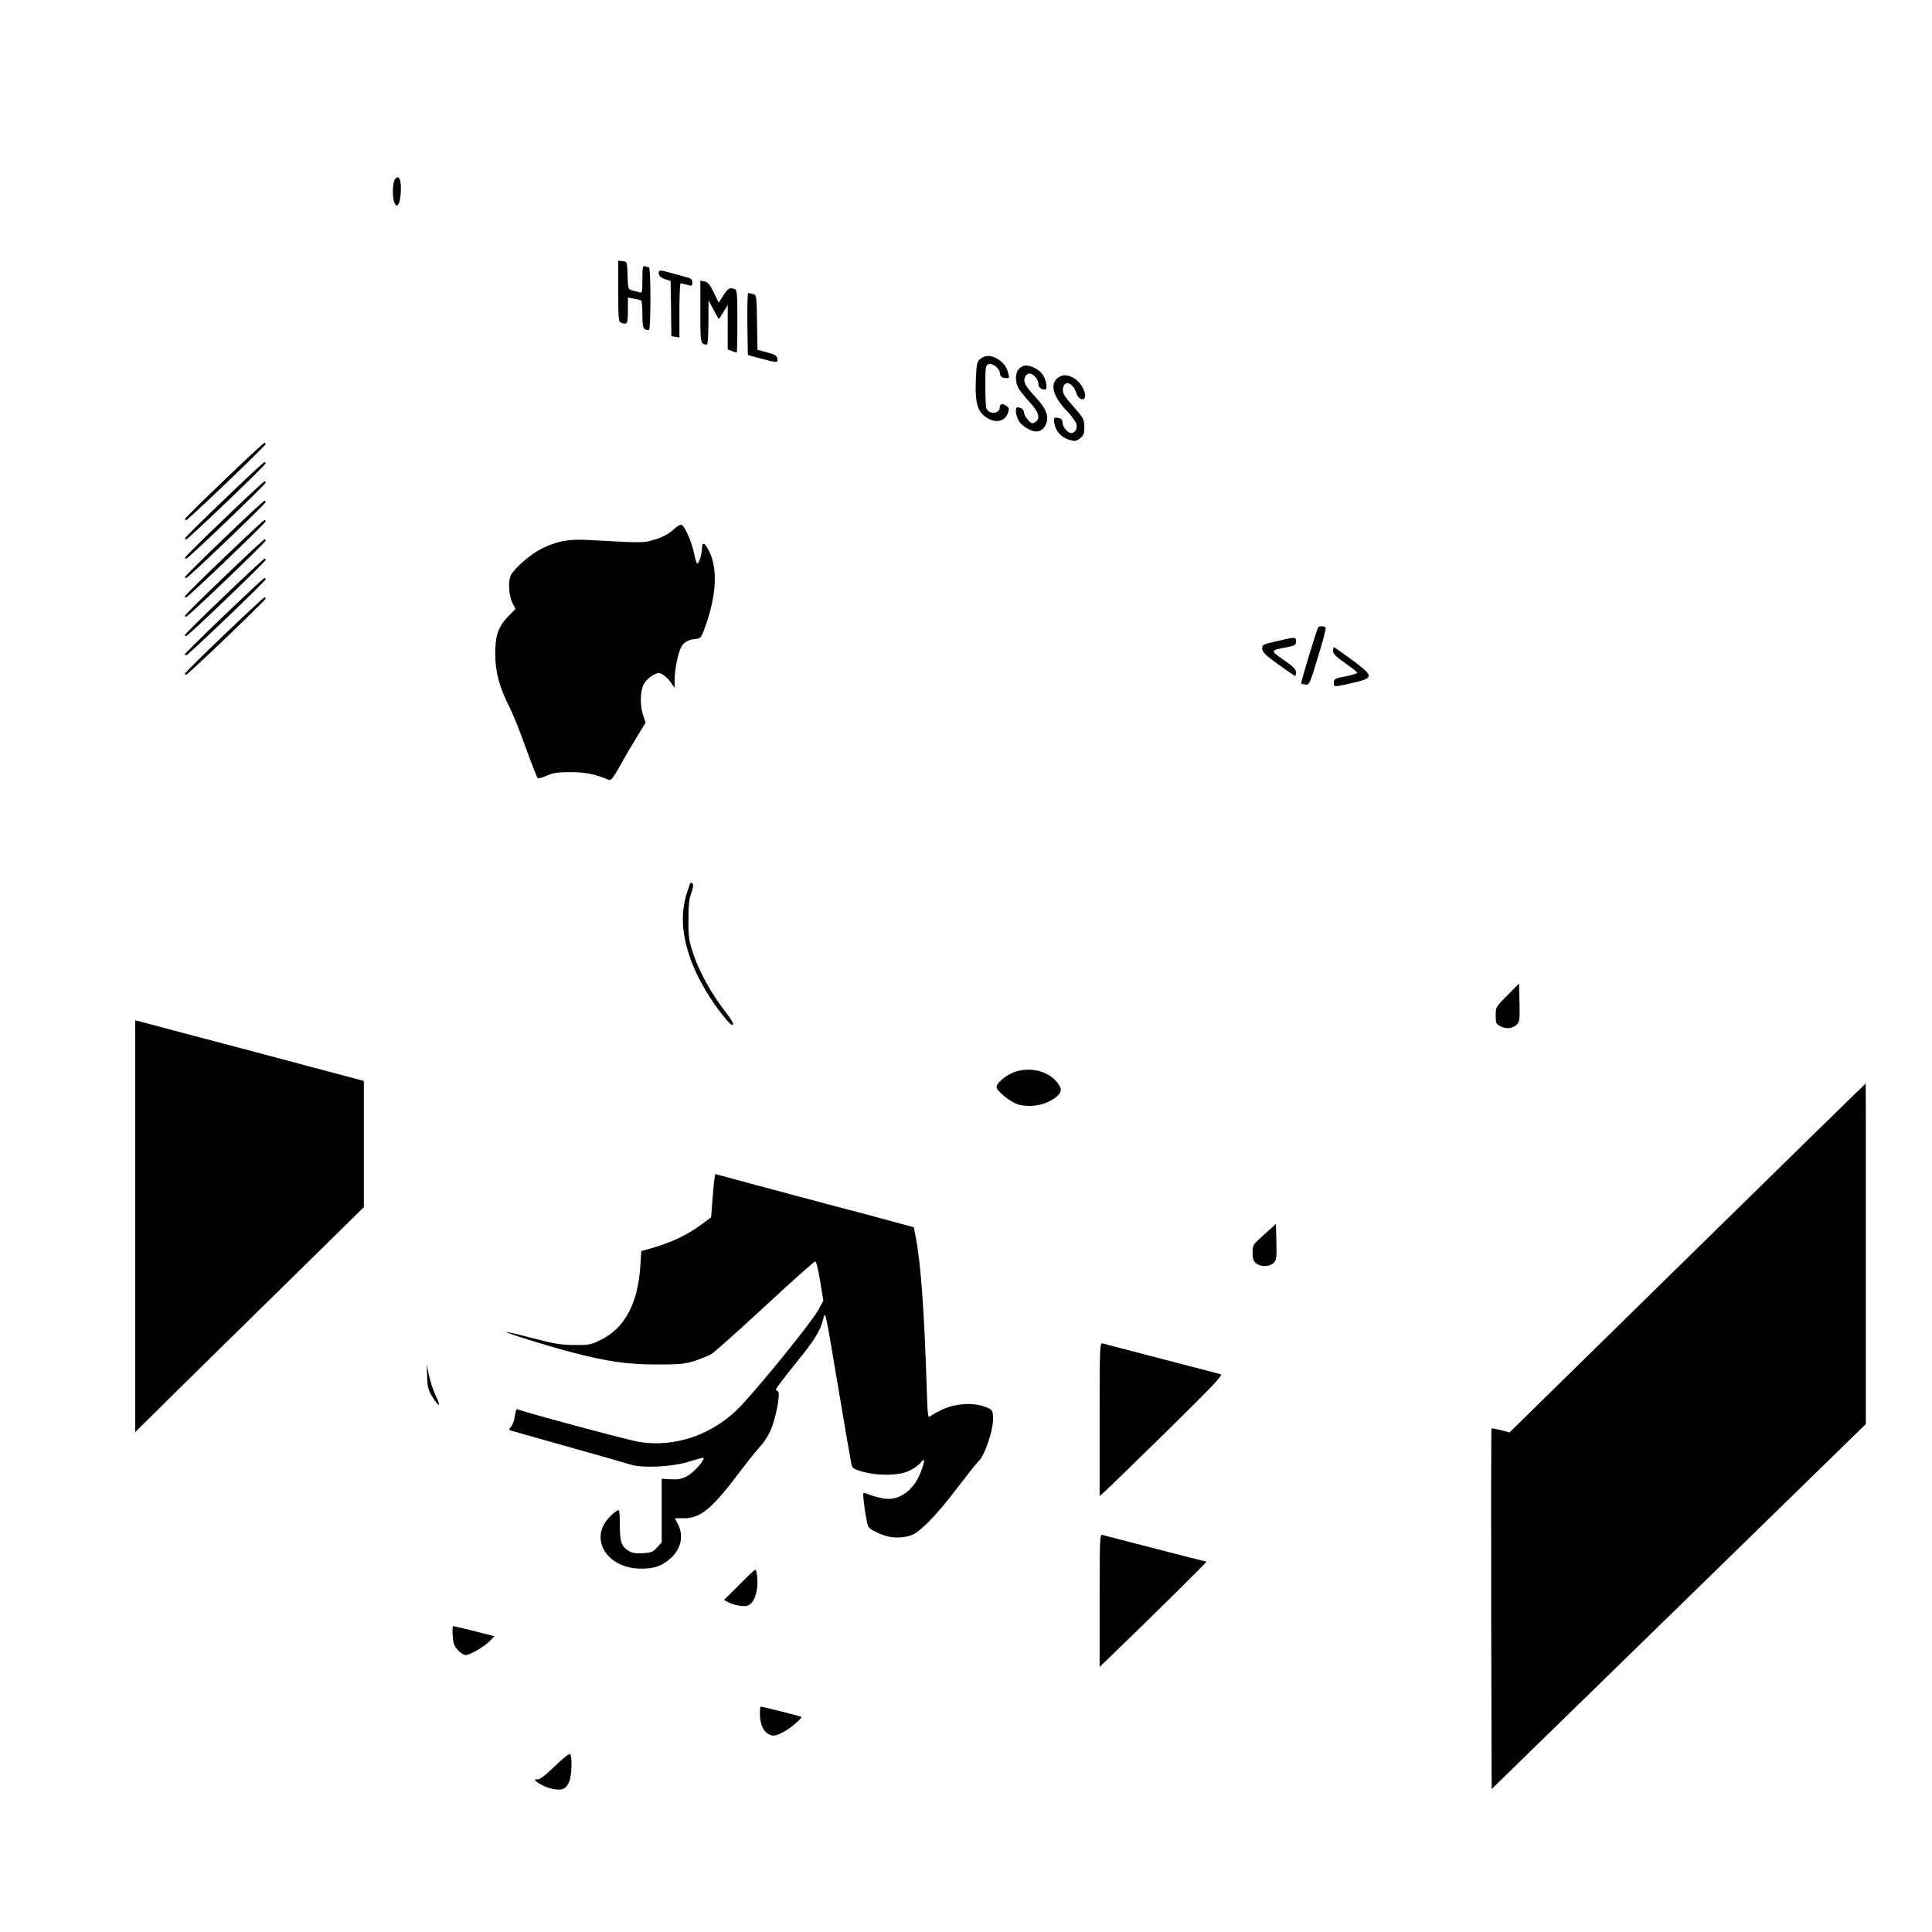 <?xml version="1.0" standalone="no"?>
<!DOCTYPE svg PUBLIC "-//W3C//DTD SVG 20010904//EN"
 "http://www.w3.org/TR/2001/REC-SVG-20010904/DTD/svg10.dtd">
<svg version="1.0" xmlns="http://www.w3.org/2000/svg"
 width="1200pt" height="1200pt" viewBox="0 0 1200 1200"
 preserveAspectRatio="xMidYMid meet">

<g transform="translate(0,1200) scale(0.1,-0.1)"
fill="#000000" stroke="none">
<path d="M2450 10881 c-13 -26 -13 -117 1 -143 11 -21 12 -21 25 -3 14 19 19
120 8 149 -8 21 -21 20 -34 -3z"/>
<path d="M3840 10192 c0 -164 2 -191 16 -196 40 -15 44 -9 44 75 l0 81 37 -7
c21 -4 41 -9 45 -11 5 -3 8 -43 8 -89 0 -83 5 -95 41 -95 5 0 9 83 9 195 0
112 -4 195 -9 195 -5 0 -16 3 -25 6 -14 5 -16 -6 -16 -81 0 -78 -2 -86 -17
-81 -10 3 -30 8 -45 12 -27 6 -27 8 -30 92 -3 87 -3 87 -30 90 l-28 3 0 -189z"/>
<path d="M4092 10299 c2 -14 15 -25 38 -33 l35 -11 3 -171 2 -172 25 -4 25 -5
0 168 c0 93 3 169 8 169 4 0 22 -4 40 -9 30 -9 32 -8 32 14 0 20 -7 26 -42 35
-24 6 -66 18 -95 26 -67 19 -75 18 -71 -7z"/>
<path d="M4350 10065 c0 -199 1 -205 41 -205 5 0 9 61 9 138 l1 137 30 -57
c16 -32 31 -58 34 -58 2 0 15 19 29 43 l26 42 0 -138 0 -137 26 -10 c14 -6 27
-10 30 -10 2 0 4 87 4 194 0 168 -2 195 -16 200 -31 12 -42 6 -71 -39 l-29
-45 -31 64 c-24 49 -37 65 -57 68 l-26 5 0 -192z"/>
<path d="M4642 9988 l3 -193 62 -17 c124 -33 125 -33 121 -6 -2 19 -13 26 -63
39 l-60 16 -3 170 c-2 167 -3 171 -25 177 -12 3 -25 6 -30 6 -4 0 -6 -87 -5
-192z"/>
<path d="M6089 9771 c-20 -16 -23 -29 -27 -109 -7 -143 4 -200 43 -238 60 -56
134 -51 155 10 9 26 8 33 -7 43 -24 19 -43 16 -43 -6 0 -43 -67 -48 -84 -6 -3
9 -6 73 -6 141 0 107 2 126 17 131 26 10 67 -19 73 -52 4 -24 11 -31 33 -33
26 -3 27 -1 21 25 -10 41 -31 72 -67 93 -40 25 -78 25 -108 1z"/>
<path d="M6330 9710 c-26 -26 -26 -85 -2 -125 11 -16 42 -56 71 -87 56 -61 65
-100 28 -122 -15 -9 -23 -6 -43 17 -13 15 -24 36 -24 46 0 17 -18 31 -41 31
-16 0 -10 -54 10 -86 19 -30 74 -64 106 -64 30 0 53 19 65 54 15 47 -6 94 -75
167 -30 31 -57 68 -61 83 -7 28 9 56 32 56 22 0 54 -38 54 -64 0 -22 16 -36
41 -36 16 0 9 54 -11 88 -20 33 -71 62 -110 62 -11 0 -29 -9 -40 -20z"/>
<path d="M6573 9655 c-54 -38 -34 -116 52 -206 30 -31 57 -68 61 -83 7 -28 -9
-56 -32 -56 -22 0 -54 38 -54 64 0 16 -7 26 -22 29 -32 9 -37 1 -28 -39 11
-47 44 -81 92 -96 34 -10 42 -9 66 9 23 18 27 28 27 71 -1 47 -4 54 -68 127
-57 65 -68 82 -65 109 6 60 63 41 85 -29 12 -39 53 -49 53 -13 0 37 -34 90
-71 110 -41 22 -68 23 -96 3z"/>
<path d="M1391 9016 c-134 -128 -243 -236 -242 -240 0 -3 4 -7 7 -7 9 -2 494
462 494 473 0 4 -3 8 -7 8 -5 0 -118 -105 -252 -234z"/>
<path d="M1391 8896 c-134 -128 -243 -236 -242 -240 0 -3 4 -7 7 -7 9 -2 494
462 494 473 0 4 -3 8 -7 8 -5 0 -118 -105 -252 -234z"/>
<path d="M1391 8776 c-134 -128 -243 -236 -242 -240 0 -3 4 -7 7 -7 9 -2 494
462 494 473 0 4 -3 8 -7 8 -5 0 -118 -105 -252 -234z"/>
<path d="M1391 8656 c-134 -128 -243 -236 -242 -240 0 -3 4 -7 7 -7 9 -2 494
462 494 473 0 4 -3 8 -7 8 -5 0 -118 -105 -252 -234z"/>
<path d="M1390 8535 c-135 -129 -244 -237 -242 -240 1 -3 5 -6 8 -6 9 -2 494
462 494 473 0 4 -3 8 -7 8 -5 0 -118 -106 -253 -235z"/>
<path d="M4181 8709 c-30 -27 -66 -46 -113 -60 -72 -22 -71 -22 -413 -3 -125
7 -198 -7 -295 -56 -66 -33 -164 -119 -187 -163 -19 -38 -13 -128 12 -177 l17
-32 -41 -42 c-67 -68 -86 -124 -85 -241 1 -113 27 -207 90 -330 19 -38 65
-151 100 -250 36 -99 69 -183 73 -188 4 -4 30 3 57 15 40 18 67 22 149 22 94
0 149 -12 237 -48 13 -6 28 14 74 96 31 57 79 138 106 181 l48 79 -15 44 c-21
62 -19 151 3 194 11 19 35 44 55 55 34 18 39 19 64 5 15 -9 38 -31 50 -49 l23
-34 0 45 c0 60 17 155 37 200 16 38 44 55 98 60 28 3 32 9 58 83 67 190 75
352 23 458 -29 59 -46 66 -46 18 0 -32 -19 -91 -29 -91 -4 0 -13 28 -20 63
-13 64 -52 158 -74 175 -9 7 -25 -1 -56 -29z"/>
<path d="M1390 8415 c-135 -129 -244 -237 -242 -240 1 -3 5 -6 8 -6 9 -2 494
462 494 473 0 4 -3 8 -7 8 -5 0 -118 -106 -253 -235z"/>
<path d="M1390 8295 c-135 -129 -244 -237 -242 -240 1 -3 5 -6 8 -6 9 -2 494
462 494 473 0 4 -3 8 -7 8 -5 0 -118 -106 -253 -235z"/>
<path d="M1390 8175 c-135 -129 -244 -237 -242 -240 1 -3 5 -6 8 -6 9 -2 494
462 494 473 0 4 -3 8 -7 8 -5 0 -118 -106 -253 -235z"/>
<path d="M1390 8055 c-135 -129 -244 -237 -242 -240 1 -3 5 -6 8 -6 9 -2 494
463 494 473 0 4 -3 8 -7 8 -5 0 -118 -106 -253 -235z"/>
<path d="M8187 8103 c-9 -15 -109 -344 -105 -348 1 -2 14 -5 27 -7 23 -3 27 5
77 171 30 95 51 177 48 182 -6 11 -41 12 -47 2z"/>
<path d="M7928 8017 c-83 -19 -88 -22 -88 -46 1 -21 18 -39 97 -96 54 -38 101
-71 105 -73 4 -2 8 7 8 21 0 19 -16 36 -77 78 -85 59 -85 59 20 79 51 10 57
14 57 36 0 29 -4 29 -122 1z"/>
<path d="M8280 7957 c0 -18 18 -36 75 -76 41 -28 75 -55 75 -60 0 -4 -33 -14
-72 -22 -67 -13 -73 -16 -73 -39 0 -29 -4 -29 128 1 121 29 120 41 -18 142
-57 42 -107 77 -110 77 -3 0 -5 -10 -5 -23z"/>
<path d="M4285 6509 c-28 -78 -36 -113 -42 -174 -15 -180 66 -401 223 -611 61
-80 80 -99 88 -86 3 5 -19 41 -50 80 -84 108 -158 241 -195 349 -30 89 -33
108 -33 218 0 91 4 132 18 169 12 34 14 52 7 59 -7 7 -12 6 -16 -4z"/>
<path d="M9363 5818 c-72 -72 -73 -74 -73 -125 0 -48 2 -54 31 -68 35 -19 79
-13 103 14 14 15 16 38 14 135 l-3 117 -72 -73z"/>
<path d="M840 4384 l0 -1279 193 191 c105 104 425 419 710 698 l517 508 0 392
0 392 -687 183 c-379 100 -698 184 -710 188 l-23 5 0 -1278z"/>
<path d="M6300 5341 c-52 -19 -110 -67 -110 -93 0 -24 87 -95 134 -108 83 -23
184 -1 244 53 29 27 28 48 -4 87 -59 70 -168 95 -264 61z"/>
<path d="M10480 4186 l-1104 -1083 -54 14 c-30 8 -56 12 -58 10 -2 -2 -3 -507
-2 -1121 l3 -1118 1162 1133 1162 1134 0 1058 c1 581 0 1057 -1 1057 -2 0
-500 -488 -1108 -1084z"/>
<path d="M4436 4667 c-3 -23 -8 -84 -12 -135 l-7 -93 -51 -38 c-95 -71 -196
-119 -327 -156 l-56 -16 -6 -97 c-16 -230 -97 -381 -245 -454 -62 -31 -73 -33
-167 -32 -84 1 -125 8 -259 43 -87 23 -160 40 -162 38 -6 -5 270 -91 406 -126
223 -58 340 -75 525 -76 149 0 179 3 240 22 39 13 87 33 107 45 20 13 170 147
333 298 163 151 302 275 308 275 7 0 19 -47 31 -122 l20 -122 -30 -55 c-36
-69 -340 -445 -479 -595 -167 -178 -406 -264 -635 -227 -65 10 -694 179 -756
203 -7 2 -13 -14 -16 -42 -3 -25 -14 -55 -23 -65 -14 -16 -15 -21 -4 -25 8 -2
167 -47 354 -100 187 -52 362 -103 389 -111 75 -25 266 -15 371 19 43 14 81
24 84 22 11 -12 -61 -92 -100 -113 -35 -18 -56 -23 -102 -20 l-57 3 0 -197 0
-198 -29 -32 c-24 -27 -36 -32 -87 -35 -47 -3 -66 0 -92 16 -43 28 -52 55 -52
162 0 49 -3 89 -7 89 -18 0 -76 -56 -93 -90 -69 -135 52 -275 235 -273 80 0
125 16 180 64 65 58 83 139 46 212 l-19 37 57 0 c105 0 176 61 358 304 42 55
93 119 114 141 21 22 50 66 64 98 33 72 65 239 47 245 -7 2 -12 8 -12 13 0 6
53 76 119 157 126 156 158 208 176 286 11 47 14 31 89 -419 43 -257 82 -480
85 -494 6 -21 18 -28 72 -43 98 -26 222 -23 285 6 28 13 60 36 72 51 28 36 29
14 1 -58 -39 -103 -116 -166 -200 -167 -32 0 -94 15 -142 35 -17 7 -18 3 -12
-51 3 -32 11 -83 17 -112 10 -53 10 -54 71 -83 68 -32 131 -37 201 -17 56 16
161 124 297 303 59 77 114 147 123 155 42 34 100 207 94 282 -3 41 -5 43 -53
61 -71 27 -180 20 -260 -17 -33 -15 -67 -34 -76 -42 -16 -14 -17 -2 -23 173
-15 474 -36 772 -68 938 -6 33 -12 61 -12 62 -1 1 -247 68 -548 147 -300 80
-577 154 -616 165 l-70 19 -6 -41z"/>
<path d="M7853 4333 c-71 -63 -73 -66 -73 -112 0 -36 5 -53 20 -66 28 -25 85
-25 111 1 18 18 19 31 17 131 l-3 111 -72 -65z"/>
<path d="M6830 3185 l0 -477 43 38 c23 21 196 190 385 375 267 263 339 338
325 343 -10 3 -175 46 -368 96 -192 50 -358 93 -367 96 -17 5 -18 -22 -18
-471z"/>
<path d="M2653 3449 c2 -65 7 -83 32 -124 42 -68 57 -67 23 2 -15 32 -35 90
-43 128 l-14 70 2 -76z"/>
<path d="M6830 2059 l0 -413 98 95 c243 235 571 559 566 559 -5 0 -606 155
-646 166 -17 5 -18 -19 -18 -407z"/>
<path d="M4591 2156 l-94 -94 29 -15 c43 -21 101 -29 124 -17 25 13 41 44 51
95 8 41 1 125 -10 125 -4 0 -49 -42 -100 -94z"/>
<path d="M2812 1840 c3 -49 9 -65 33 -90 16 -17 37 -30 47 -30 26 0 119 54
151 88 l28 29 -125 32 c-69 17 -128 31 -132 31 -3 0 -4 -27 -2 -60z"/>
<path d="M4720 1355 c0 -81 35 -135 88 -135 11 0 39 11 62 24 43 24 114 85
107 92 -3 4 -241 64 -252 64 -3 0 -5 -20 -5 -45z"/>
<path d="M3444 1028 c-62 -60 -92 -82 -107 -80 -46 6 36 -47 90 -58 63 -14 89
-3 109 45 16 40 19 161 4 170 -6 4 -49 -31 -96 -77z"/>
</g>
</svg>
